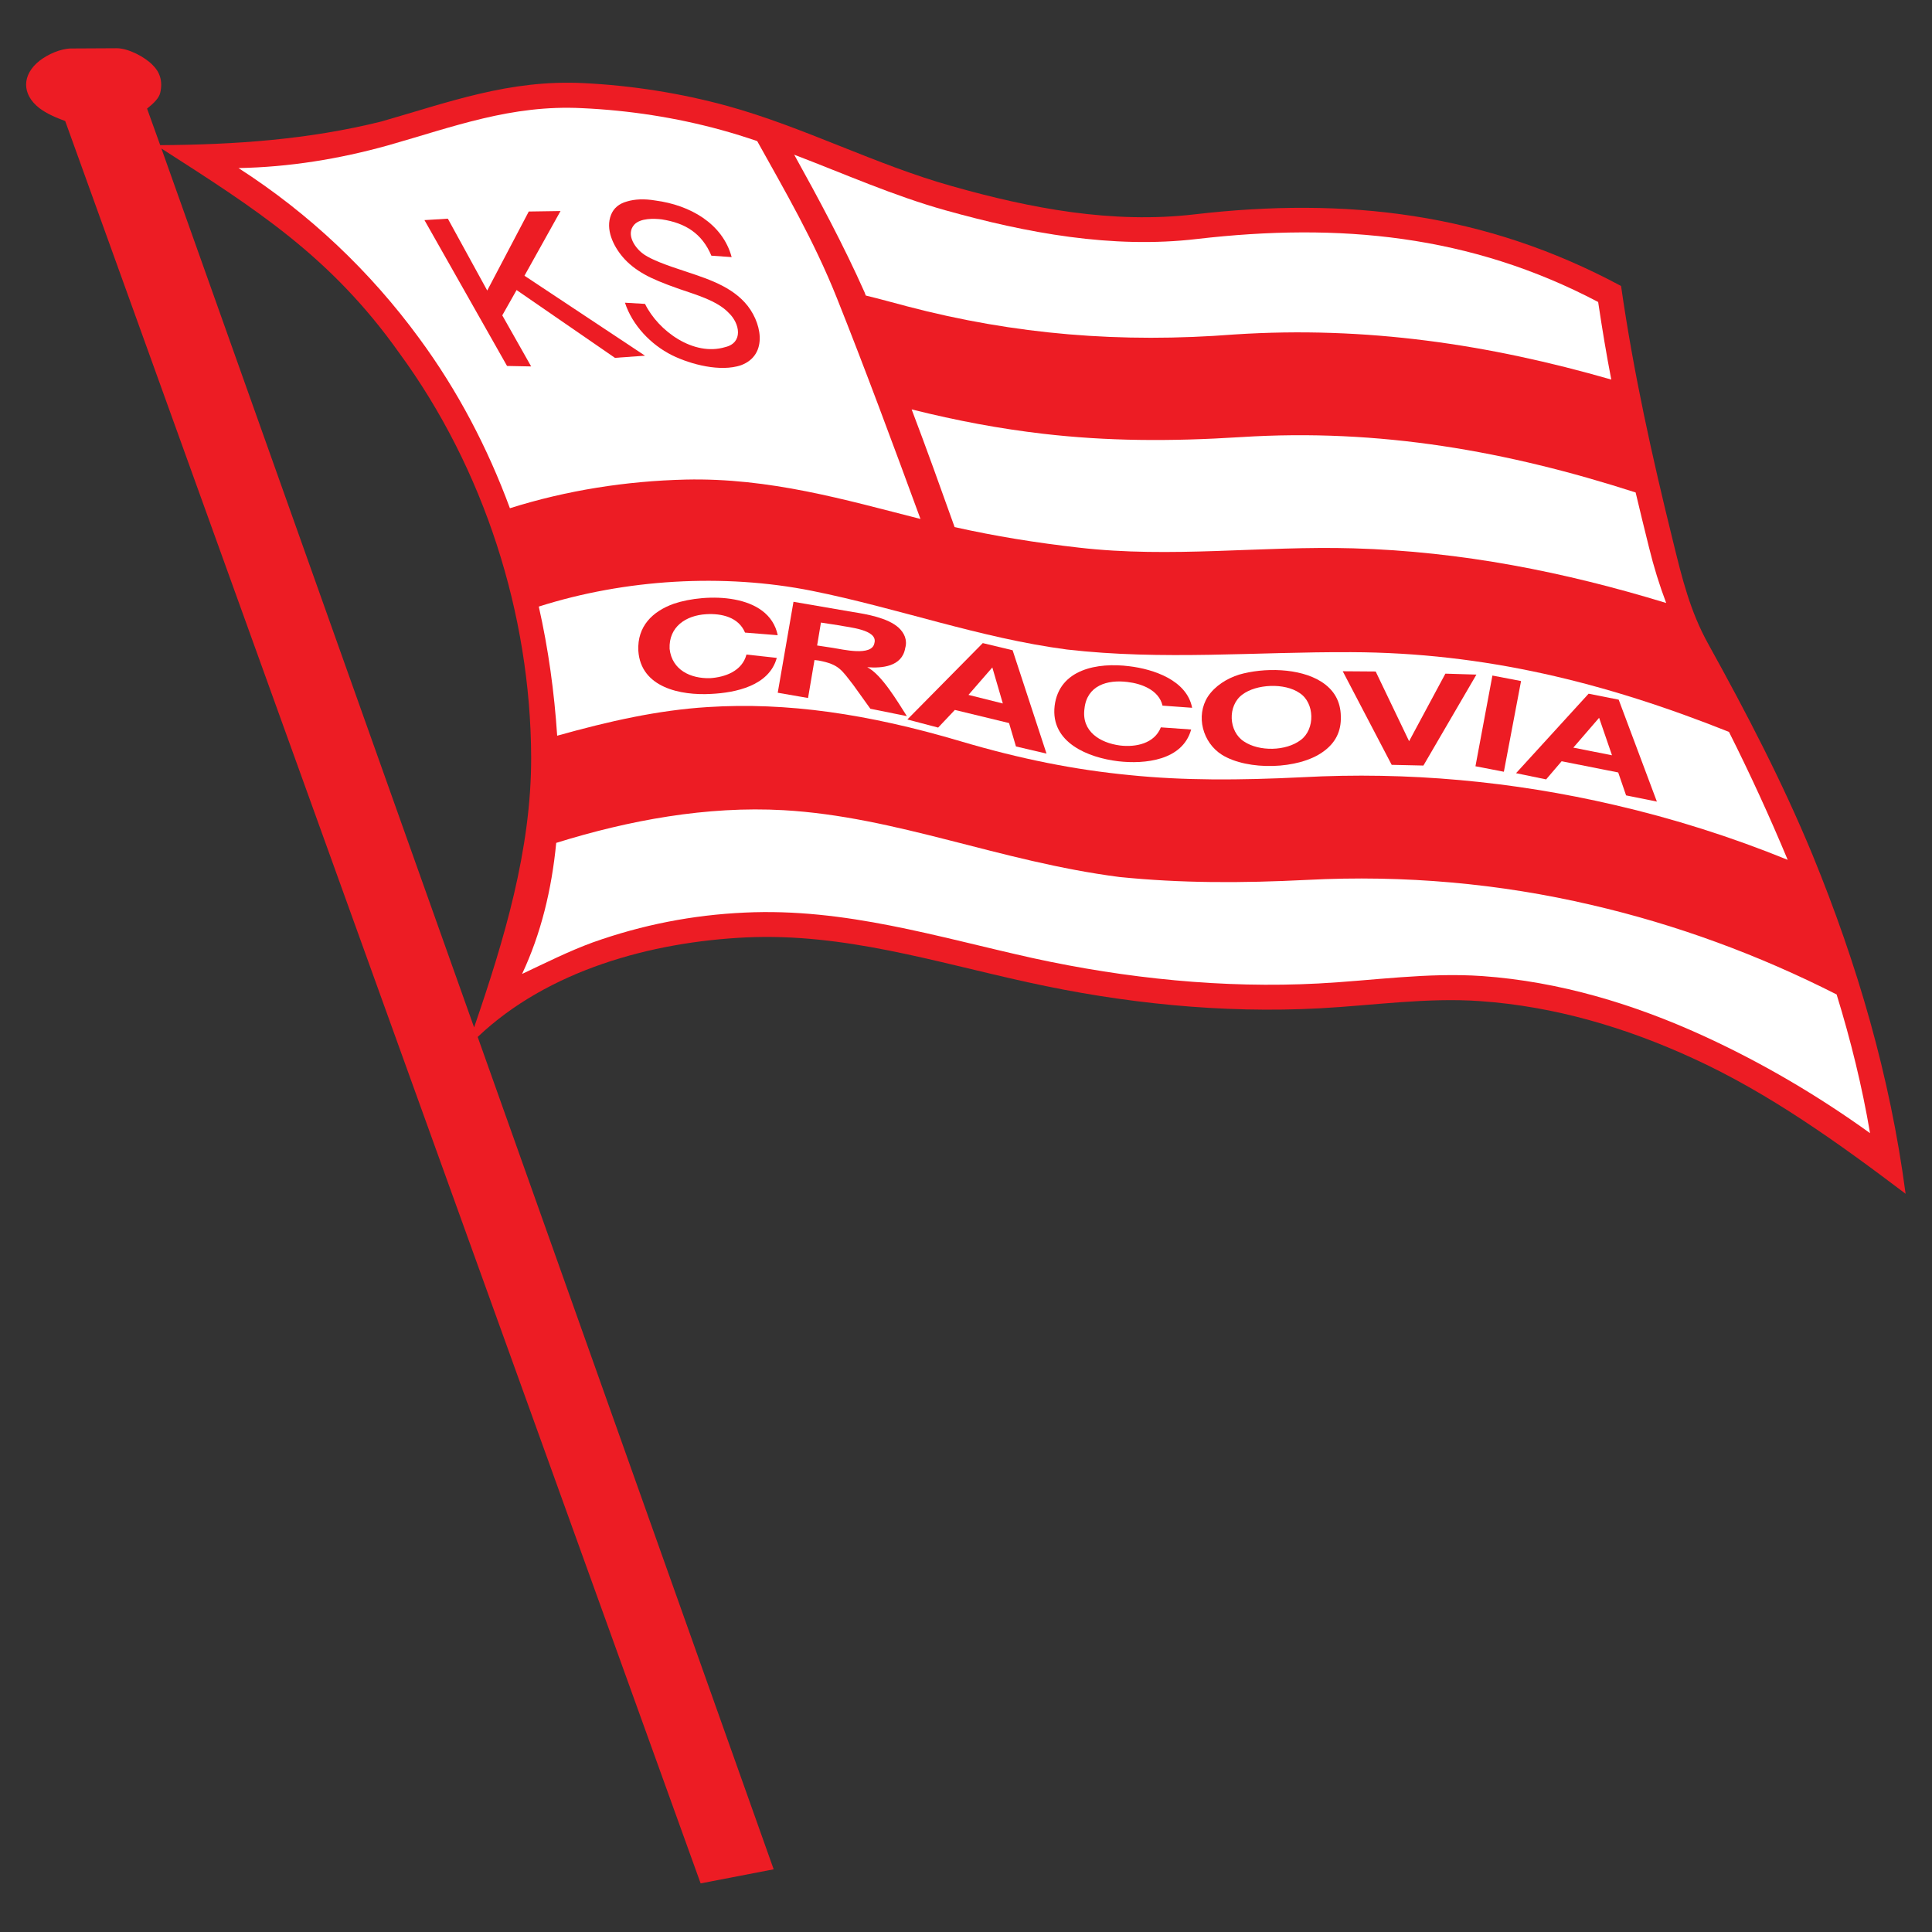 <svg height="1000" viewBox="0 0 1000 1000" width="1000" xmlns="http://www.w3.org/2000/svg"><rect x="0" y="0" width="1000" height="1000" fill="#333333" stroke="none"/><g transform="matrix(1.716 0 0 1.716 -26.172 -179.782)"><path d="m 34.92 141.28 l 191.664 531.576 l 22.032 -4.248 l -89.28 -251.064 c 21.24 -20.16 52.344 -28.656 80.928 -30.024 c 29.592 -1.368 56.736 7.344 85.032 13.536 c 28.656 6.336 58.68 9.432 88.056 7.848 c 16.128 -.864 32.328 -3.312 48.456 -2.16 c 22.464 1.584 43.92 7.992 64.008 17.208 c 23.04 10.512 44.136 25.704 64.224 40.896 c -4.68 -35.496 -14.544 -69.192 -28.08 -102.24 c -9.072 -21.96 -19.872 -42.696 -31.392 -63.504 c -5.544 -9.936 -7.992 -20.088 -10.656 -30.96 c -6.336 -25.632 -11.952 -50.976 -15.696 -77.112 c -41.112 -22.104 -82.944 -26.928 -128.736 -21.6 c -24.696 2.88 -49.392 -1.8 -73.008 -8.496 c -23.184 -6.48 -44.568 -17.784 -67.752 -24.192 c -14.184 -3.888 -28.872 -6.192 -43.56 -6.912 c -22.32 -1.08 -40.248 5.688 -60.912 11.592 c -22.032 5.472 -44.136 6.984 -66.672 7.128 l -3.96 -11.016 c 2.16 -1.728 3.6 -3.24 3.96 -4.752 c .864 -3.672 -.216 -6.408 -2.304 -8.424 c -2.376 -2.448 -7.344 -5.04 -10.8 -5.04 l -13.824 .072 c -3.168 .072 -6.912 1.728 -9.432 3.672 c -5.328 4.176 -5.544 10.08 -.072 14.328 c 2.088 1.584 4.824 2.808 7.776 3.888 z M 158.256 414.664 L 63.936 149.56 c 28.152 18.072 50.976 32.4 71.712 61.632 c 25.56 34.848 39.672 78.768 39.816 121.968 c .072 27.936 -8.208 55.296 -17.208 81.504 z" fill="#ed1c24"/><path d="m 87.192 155.464 c 21.384 13.752 39.744 31.176 54.504 51.336 c 11.664 15.84 20.664 33.12 27.36 51.264 c 17.136 -5.4 35.064 -8.208 52.992 -8.64 c 25.344 -.576 47.952 6.048 70.848 11.88 c -8.136 -22.176 -16.92 -45.864 -25.2 -66.6 c -6.984 -17.496 -15.768 -32.472 -24.048 -47.376 c -3.6 -1.224 -7.272 -2.376 -10.944 -3.384 c -13.68 -3.744 -27.72 -5.904 -41.904 -6.552 c -21.384 -1.08 -38.736 5.616 -58.536 11.232 c -14.688 4.104 -29.808 6.552 -45.072 6.84 z" fill="#fff"/><path d="m 501.264 219.256 c -1.44 -7.416 -2.736 -15.192 -3.96 -23.4 c -38.592 -20.304 -78.12 -23.976 -120.96 -19.008 c -25.632 3.024 -51.408 -1.8 -75.888 -8.64 c -15.696 -4.392 -30.528 -11.016 -45.648 -16.776 c 7.344 13.248 14.832 27.144 21.24 41.544 c .072 .288 .216 .576 .36 .936 c 4.176 1.008 8.28 2.16 12.384 3.24 c 32.616 8.568 64.656 11.16 98.856 8.496 c 39.816 -2.592 76.824 3.024 113.616 13.608 z" fill="#fff"/><path d="m 517.824 286.648 c -2.016 -5.328 -3.744 -10.872 -5.184 -16.776 c -1.368 -5.4 -2.664 -10.872 -4.032 -16.56 c -38.664 -12.456 -77.184 -19.368 -119.016 -16.704 c -21.672 1.368 -40.536 1.224 -59.76 -1.008 c -12.96 -1.512 -25.776 -3.888 -39.6 -7.344 c 4.464 11.736 8.712 23.616 12.96 35.496 c 12.168 2.736 24.696 4.752 37.44 6.192 c 27.936 3.24 55.008 -.576 82.8 .216 c 32.688 .936 63.792 7.128 94.392 16.488 z" fill="#fff"/><path d="m 183.024 359.008 c -1.368 14.112 -4.608 27.432 -10.296 39.528 c 7.2 -3.384 14.04 -6.84 21.312 -9.504 c 14.976 -5.328 30.096 -8.28 45.864 -9 c 30.312 -1.44 58.032 7.344 86.976 13.752 c 28.008 6.12 57.456 9.144 86.04 7.632 c 16.488 -.864 32.904 -3.384 49.464 -2.232 c 23.256 1.656 45.648 8.424 66.6 18 c 17.928 8.208 34.848 18.216 50.328 29.376 c -2.376 -14.04 -5.832 -28.08 -10.08 -41.832 c -23.544 -11.952 -48.384 -21.096 -73.944 -27 c -27.72 -6.48 -56.448 -9.072 -85.68 -7.56 c -19.944 1.008 -38.088 1.008 -56.664 -.864 c -36.288 -4.68 -67.176 -18.216 -101.376 -20.16 c -23.112 -1.296 -46.584 3.024 -68.544 9.864 z" fill="#fff"/><path d="m 177.768 287.728 c 2.88 12.744 4.68 25.848 5.544 38.952 c 15.696 -4.392 30.384 -7.704 45.432 -8.64 c 23.832 -1.512 48.24 2.016 76.176 10.296 c 18.216 5.4 34.632 8.64 51.048 10.224 c 16.2 1.656 32.976 1.584 52.056 .648 c 31.896 -1.728 63.504 1.224 94.176 8.352 c 17.784 4.104 35.28 9.648 52.272 16.56 c -5.4 -12.96 -11.376 -25.992 -17.712 -38.592 c -37.368 -14.904 -73.728 -23.904 -113.904 -24.048 c -28.8 -.144 -56.808 2.52 -85.752 -.792 c -26.28 -3.456 -51.12 -12.528 -76.968 -17.712 c -26.64 -5.328 -56.376 -3.528 -82.368 4.752 z" fill="#fff"/><path d="M 173.448 187.936 L 209.808 212.056 L 200.736 212.704 L 171.072 192.256 L 166.752 199.888 L 175.464 215.296 L 168.192 215.152 L 143.28 171.16 L 150.336 170.728 L 162.216 192.4 L 174.744 168.568 L 184.32 168.424 Z" fill="#ed1c24"/><path d="m 203.76 196.072 l 6.048 .36 c 4.032 8.208 14.688 15.912 24.192 13.032 c 5.472 -1.296 4.464 -7.128 1.008 -10.368 c -3.456 -3.672 -10.224 -5.544 -14.76 -7.128 c -4.968 -1.728 -8.352 -3.168 -10.512 -4.392 c -2.736 -1.512 -4.968 -3.312 -6.624 -5.256 c -2.88 -3.384 -5.328 -8.424 -3.528 -12.816 c .792 -1.944 2.376 -3.312 4.752 -3.96 c 2.376 -.72 5.256 -.864 8.64 -.288 c 10.368 1.368 20.232 6.912 22.968 17.064 l -6.12 -.432 c -2.808 -6.696 -7.848 -9.864 -14.904 -10.944 c -2.376 -.288 -6.48 -.432 -8.352 1.584 c -2.52 2.808 0 6.696 2.376 8.568 c 1.656 1.368 5.256 2.952 10.944 4.824 c 6.912 2.376 14.904 4.464 20.016 10.08 c 5.04 5.472 7.344 15.768 -1.152 18.936 c -6.192 2.088 -15.12 -.216 -20.808 -3.024 c -6.336 -3.168 -11.952 -9 -14.184 -15.84 z" fill="#ed1c24"/><path d="M 444.6 335.68 L 435.024 335.464 L 420.264 307.24 L 430.2 307.312 L 440.28 328.336 L 451.224 307.96 L 460.584 308.248 Z" fill="#ed1c24"/><path d="M 474.048 310.192 L 468.864 337.552 L 460.296 335.896 L 465.408 308.536 Z" fill="#ed1c24"/><path d="m 240.408 302.2 c -1.296 4.968 -6.408 6.84 -11.016 7.128 c -5.832 .144 -11.448 -2.448 -12.168 -8.856 c -.288 -6.624 4.896 -10.08 11.016 -10.44 c 4.608 -.288 9.792 .864 11.736 5.544 l 9.864 .792 c -2.664 -12.816 -21.672 -12.744 -31.32 -9.504 c -6.48 2.304 -11.088 6.84 -10.728 14.184 c .72 11.16 12.816 13.536 21.888 13.032 c 7.488 -.36 17.568 -2.448 19.872 -10.872 z" fill="#ed1c24"/><path d="m 365.4 324.16 c -1.944 4.896 -7.56 6.048 -12.312 5.472 c -6.048 -.792 -11.664 -4.248 -10.728 -11.088 c .72 -6.984 6.84 -8.856 13.032 -8.064 c 4.248 .504 9.432 2.448 10.512 7.128 l 8.928 .648 c -1.584 -8.352 -11.736 -11.664 -18.936 -12.528 c -9.576 -1.224 -21.168 .864 -22.536 11.952 c -1.296 11.088 10.152 15.624 19.152 16.704 c 8.064 .936 19.44 -.216 22.032 -9.576 z" fill="#ed1c24"/><path d="m 272.592 289.384 c 4.104 .648 10.368 1.728 13.68 4.68 c 1.728 1.584 2.736 3.744 2.016 6.192 c -.936 5.616 -7.056 6.12 -11.448 5.76 c 4.392 2.232 9.216 10.512 11.952 14.76 l -11.016 -2.232 l -5.112 -7.128 c -3.6 -4.608 -4.32 -6.264 -10.512 -7.416 l -1.224 -.144 l -1.944 11.448 l -9.144 -1.584 l 4.752 -27.432 z m 6.408 9.36 c 1.152 -4.104 -7.92 -4.752 -10.512 -5.328 l -5.616 -.864 l -1.152 6.912 l 4.752 .72 c 2.88 .432 11.808 2.664 12.528 -1.44 z" fill="#ed1c24"/><path d="m 303.264 318.904 l -5.04 5.328 l -9.288 -2.448 l 22.752 -23.04 l 9 2.16 l 10.224 31.176 l -9.216 -2.16 l -2.088 -7.056 z m 14.472 -1.944 l -3.168 -10.872 l -7.2 8.28 z" fill="#ed1c24"/><path d="m 413.712 310.336 c 3.888 2.448 5.904 5.904 5.976 10.512 c .144 4.464 -1.584 7.992 -5.328 10.656 c -7.416 5.4 -22.752 5.76 -30.528 .936 c -5.832 -3.672 -7.992 -11.736 -4.248 -17.568 c 2.16 -3.24 5.76 -5.472 9.432 -6.624 c 7.488 -2.16 18.144 -2.016 24.696 2.088 z m -6.12 17.64 c 4.392 -3.24 4.248 -11.232 -.36 -14.184 c -4.464 -3.096 -13.032 -2.736 -17.28 .504 c -4.464 3.312 -4.176 11.088 .504 14.112 c 4.608 3.096 12.672 2.952 17.136 -.432 z" fill="#ed1c24"/><path d="m 515.016 346.552 l -9.288 -1.872 l -2.376 -6.912 l -17.064 -3.384 l -4.68 5.472 l -9.072 -1.872 l 21.888 -23.976 l 9.072 1.8 z m -13.536 -13.968 l -3.888 -11.304 l -7.776 9 z" fill="#ed1c24"/></g></svg>